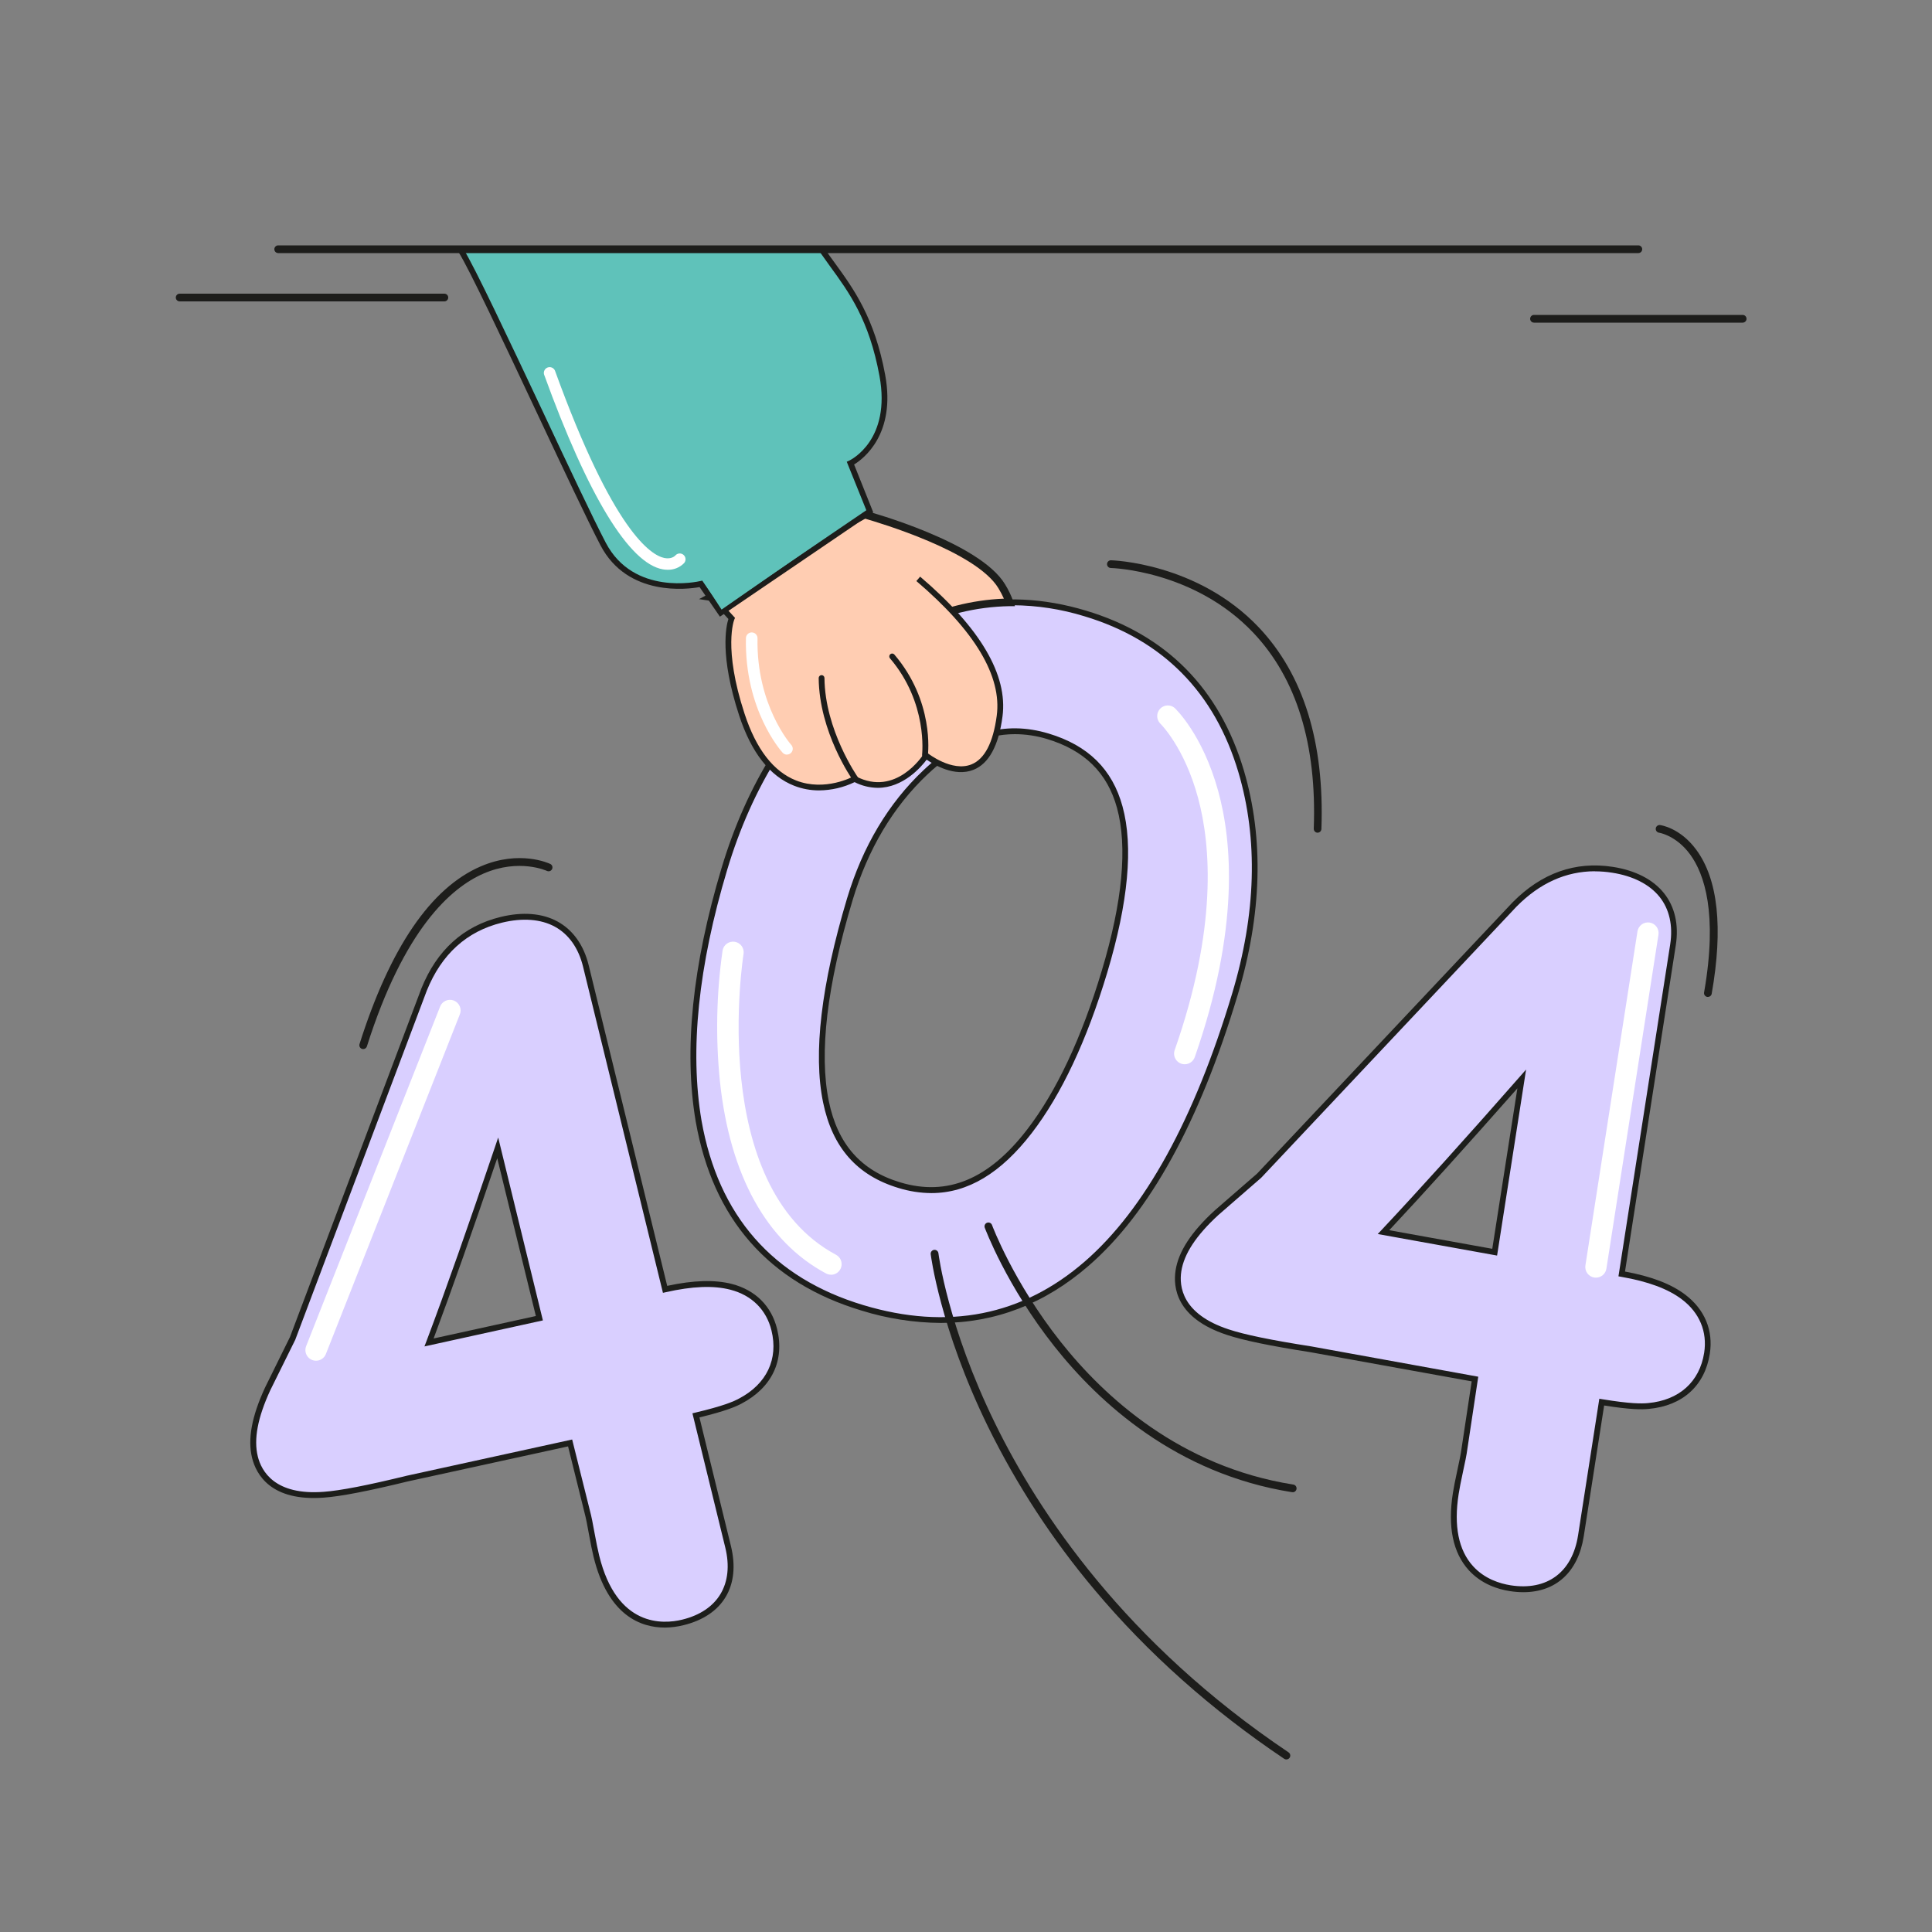 <svg width="1000" height="1000" viewBox="0 0 1000 1000" fill="none" xmlns="http://www.w3.org/2000/svg">
<rect x="0" y="0" width="1000" height="1000" fill="#808080" stroke="none"/>
<path d="M561.66 317.5C518.08 304.4 477.24 313.76 440.24 345.33C409.89 371.44 387.93 406.53 374.98 449.62C359.92 499.75 355.42 543.62 361.62 580.22C370.42 630.12 398.97 662.66 446.47 676.93C490.66 690.21 529.7 682.51 562.47 654.03C593.73 626.9 619.53 580.03 639.17 514.65C651.67 473.07 652.75 434.25 642.4 399.24C630 357.36 602.81 329.86 561.66 317.5ZM465.54 613.5C444.63 607.22 432.2 593.1 427.54 570.33C422.38 545.24 426.54 509.95 439.91 465.45C447.91 438.83 461.09 416.72 479.09 399.74C499.45 380.55 520.14 374.47 542.34 381.14C562.28 387.14 574.47 399.14 579.59 417.81C585.19 438.26 582.53 466.91 571.7 502.96C561.18 537.96 548.11 565.76 532.84 585.61C512.61 611.88 490.6 621 465.54 613.47V613.5Z" fill="#D9CFFF"/>
<path d="M486.93 684.75C473.048 684.639 459.257 682.489 446 678.37C397.91 663.92 369 630.98 360.1 580.48C353.86 543.72 358.38 499.55 373.51 449.19C386.51 405.82 408.65 370.49 439.22 344.19C476.63 312.26 517.95 302.8 562.06 316.05C603.72 328.57 631.23 356.41 643.83 398.81C654.26 434.1 653.18 473.21 640.6 515.07C620.92 580.71 595 627.84 563.48 655.16C540.79 674.86 515.15 684.75 486.93 684.75ZM524.24 313.27C494.92 313.27 467.12 324.37 441.24 346.48C411.11 372.39 389.31 407.24 376.44 450.05C361.42 500 356.94 543.67 363.1 580C371.79 629.28 399.98 661.43 446.9 675.53C490.57 688.65 529.13 681.05 561.51 652.93C592.51 625.99 618.21 579.33 637.76 514.25C650.17 472.96 651.26 434.42 640.99 399.7C628.7 358.34 601.86 331.17 561.23 318.96C549.244 315.267 536.782 313.349 524.24 313.27ZM482.09 617.54C476.325 617.502 470.597 616.615 465.09 614.91C443.61 608.45 430.83 593.96 426.03 570.6C420.82 545.26 425.03 509.73 438.44 464.99C446.51 438.12 459.83 415.79 478.02 398.62C498.83 379 520 372.83 542.75 379.67C563.23 385.82 575.75 398.16 581.01 417.39C586.69 438.11 584.01 467.04 573.11 503.39C562.54 538.56 549.39 566.52 534.01 586.51C518 607.27 500.93 617.53 482.09 617.54ZM525.3 380C509.77 380 494.86 386.88 480.1 400.79C462.29 417.59 449.25 439.48 441.33 465.84C428 510.11 423.88 545.15 429 570C433.55 592.18 445.65 605.93 466 612C490.39 619.33 511.87 610.37 531.66 584.62C546.82 564.92 559.81 537.28 570.27 502.46C581.02 466.68 583.67 438.31 578.15 418.14C573.15 399.99 561.32 388.34 541.92 382.5C536.533 380.856 530.933 380.014 525.3 380Z" fill="#1D1E1B"/>
<path d="M613.2 550.86C612.321 550.86 611.456 550.649 610.675 550.246C609.894 549.843 609.222 549.258 608.714 548.541C608.205 547.824 607.876 546.996 607.754 546.126C607.632 545.256 607.719 544.369 608.01 543.54C630.09 480.54 626.79 437.82 620.14 413.09C612.99 386.52 600.54 374.49 600.42 374.37C599.475 373.348 598.952 372.007 598.958 370.615C598.963 369.223 599.495 367.885 600.448 366.871C601.4 365.856 602.702 365.24 604.09 365.147C605.479 365.054 606.851 365.491 607.93 366.37C608.52 366.92 622.42 380.11 630.5 409.32C637.79 435.66 641.6 480.97 618.39 547.22C618.006 548.288 617.302 549.211 616.372 549.863C615.443 550.515 614.335 550.863 613.2 550.86Z" fill="white"/>
<path d="M430.1 659.78C429.195 659.78 428.305 659.553 427.51 659.12C396.78 642.66 377.81 608.34 372.65 559.88C370.34 537.283 370.794 514.488 374 492C374.237 490.56 375.037 489.273 376.223 488.423C377.409 487.572 378.885 487.228 380.325 487.465C381.765 487.702 383.052 488.502 383.902 489.688C384.753 490.874 385.097 492.35 384.86 493.79C384.66 494.99 365.98 613.72 432.72 649.47C433.802 650.049 434.66 650.973 435.157 652.096C435.653 653.218 435.76 654.475 435.459 655.665C435.159 656.855 434.47 657.911 433.5 658.664C432.531 659.417 431.337 659.824 430.11 659.82L430.1 659.78Z" fill="white"/>
<path d="M668.94 772.33H668.62C608.95 762.85 568.92 726.13 545.84 697C520.84 665.48 509.84 635.76 509.71 635.46C509.527 634.961 509.55 634.41 509.773 633.929C509.996 633.447 510.401 633.073 510.9 632.89C511.399 632.707 511.95 632.73 512.431 632.953C512.913 633.176 513.287 633.581 513.47 634.08C513.58 634.38 524.47 663.59 549.06 694.61C571.68 723.15 610.9 759.11 669.25 768.38C669.513 768.4 669.769 768.472 670.004 768.592C670.238 768.711 670.448 768.875 670.619 769.075C670.79 769.275 670.92 769.507 671.002 769.758C671.084 770.008 671.115 770.272 671.095 770.535C671.075 770.798 671.003 771.054 670.883 771.289C670.764 771.523 670.6 771.732 670.4 771.904C670.2 772.075 669.968 772.205 669.717 772.287C669.467 772.369 669.203 772.4 668.94 772.38V772.33Z" fill="#1D1D1B"/>
<path d="M665.82 910.7C665.425 910.699 665.038 910.581 664.71 910.36C627.05 885.08 594 855.63 566.48 822.83C544.731 796.997 526.208 768.611 511.32 738.3C486.49 687.44 481.78 649.54 481.73 649.16C481.668 648.63 481.819 648.096 482.15 647.677C482.481 647.258 482.965 646.987 483.495 646.925C484.025 646.863 484.559 647.014 484.978 647.345C485.397 647.676 485.668 648.16 485.73 648.69C485.78 649.06 490.44 686.42 515.03 736.69C537.72 783.09 582.49 850.3 666.97 907.02C667.326 907.259 667.596 907.607 667.739 908.011C667.883 908.415 667.893 908.855 667.767 909.265C667.641 909.675 667.387 910.034 667.042 910.289C666.697 910.544 666.279 910.681 665.85 910.68L665.82 910.7Z" fill="#1D1D1B"/>
<path d="M682 431H681.93C681.667 430.991 681.409 430.93 681.17 430.821C680.931 430.712 680.715 430.557 680.536 430.365C680.357 430.173 680.217 429.947 680.125 429.701C680.033 429.455 679.991 429.193 680 428.93C681.62 385.3 671.1 351.19 648.75 327.55C618.14 295.19 575.39 294 575 294C574.47 294 573.961 293.789 573.586 293.414C573.211 293.039 573 292.53 573 292C573 291.47 573.211 290.961 573.586 290.586C573.961 290.211 574.47 290 575 290C575.44 290 619.79 291.18 651.58 324.76C674.72 349.21 685.58 384.31 683.96 429.07C683.942 429.581 683.729 430.066 683.365 430.425C683 430.784 682.512 430.99 682 431Z" fill="#1D1D1B"/>
<path d="M522.54 311.78C521.487 308.877 520.147 306.087 518.54 303.45C505.68 282.1 447.65 266.36 447.65 266.36L368.09 309L471.68 324.3C487.472 316.345 504.859 312.064 522.54 311.78Z" fill="#FFCDB2"/>
<path d="M472 326.38L471.38 326.29L361.81 310.11L447.37 264.22L448.14 264.43C450.54 265.08 507.08 280.63 520.21 302.43C521.905 305.181 523.319 308.096 524.43 311.13L525.35 313.75H522.57C505.19 314.052 488.101 318.262 472.57 326.07L472 326.38ZM374.35 307.91L471.35 322.24C486.396 314.779 502.841 310.561 519.62 309.86C518.784 308.012 517.839 306.216 516.79 304.48C505.26 285.35 454.68 270.48 447.85 268.48L374.35 307.91Z" fill="#1D1E1B"/>
<path d="M369.49 309.94L378.68 320.04C378.68 320.04 372.4 334.58 383.96 369.85C402.24 425.58 442.37 403.12 442.37 403.12C464.37 414.55 479.37 391.05 479.37 391.05C479.37 391.05 511.32 416.55 517.44 370.64C520.94 344.38 497.06 318.08 475.33 299.58" fill="#FFCDB2"/>
<path d="M424 409.11C419.585 409.128 415.206 408.317 411.09 406.72C398.48 401.81 388.89 389.56 382.58 370.31C372.45 339.42 375.81 324.17 377.01 320.38L368.38 311L370.6 309L380.44 319.81L380.06 320.7C380 320.84 374.2 335.33 385.39 369.45C391.39 387.78 400.39 399.4 412.1 403.99C427.1 409.83 441.5 401.99 441.64 401.88L442.34 401.49L443.06 401.86C463.65 412.53 477.48 391.23 478.06 390.32L478.96 388.91L480.26 389.91C480.39 390.01 492.75 399.7 502.81 395.65C509.64 392.89 514.05 384.42 515.91 370.47C518.64 350.03 504.64 326.58 474.31 300.75L476.26 298.47C507.41 325 521.75 349.35 518.89 370.86C516.89 385.98 511.84 395.25 503.89 398.44C494.15 402.35 483.3 395.76 479.64 393.19C476.78 397 467.53 407.77 454.34 407.78C450.165 407.74 446.057 406.731 442.34 404.83C436.618 407.594 430.354 409.056 424 409.11Z" fill="#1D1E1B"/>
<path d="M478.76 392.34H478.57C478.176 392.288 477.818 392.082 477.575 391.767C477.331 391.453 477.222 391.055 477.27 390.66C477.27 390.39 480.42 363.84 460.58 340.66C460.353 340.355 460.251 339.976 460.293 339.599C460.335 339.222 460.518 338.875 460.806 338.627C461.094 338.38 461.465 338.251 461.844 338.266C462.224 338.282 462.583 338.44 462.85 338.71C483.59 362.95 480.39 389.92 480.25 391.05C480.199 391.409 480.02 391.737 479.746 391.974C479.473 392.211 479.122 392.341 478.76 392.34Z" fill="#1D1D1B"/>
<path d="M442.74 404.6C442.5 404.601 442.263 404.543 442.05 404.432C441.838 404.32 441.656 404.158 441.52 403.96C440.8 402.96 424 378.86 423.75 350.96C423.747 350.561 423.903 350.178 424.182 349.893C424.461 349.608 424.841 349.445 425.24 349.44C425.636 349.44 426.016 349.597 426.297 349.876C426.578 350.155 426.737 350.534 426.74 350.93C426.98 377.93 443.79 401.93 443.96 402.2C444.116 402.426 444.208 402.69 444.226 402.964C444.243 403.238 444.186 403.512 444.059 403.756C443.933 403.999 443.742 404.204 443.508 404.348C443.274 404.491 443.005 404.568 442.73 404.57L442.74 404.6Z" fill="#1D1D1B"/>
<path d="M407.3 390.6C406.882 390.596 406.47 390.506 406.09 390.333C405.709 390.161 405.369 389.911 405.09 389.6C404.28 388.71 385.33 367.44 386.09 330.28C386.098 329.886 386.183 329.497 386.341 329.136C386.499 328.776 386.727 328.449 387.011 328.176C387.585 327.625 388.354 327.324 389.15 327.34C389.544 327.348 389.933 327.433 390.294 327.591C390.655 327.749 390.981 327.977 391.254 328.261C391.527 328.545 391.741 328.88 391.885 329.247C392.028 329.614 392.098 330.006 392.09 330.4C391.41 365.06 409.38 385.4 409.56 385.56C409.946 385.991 410.199 386.525 410.288 387.097C410.377 387.668 410.3 388.254 410.064 388.782C409.828 389.31 409.445 389.759 408.96 390.075C408.475 390.39 407.909 390.559 407.33 390.56L407.3 390.6Z" fill="white"/>
<path d="M238.5 129.5C248.74 145.74 296.98 252.61 312.16 281.59C327.34 310.57 362.78 302.21 362.78 302.21L373 317.1L450.15 264.66L440.15 239.8C440.15 239.8 463.03 229.11 456.65 194.39C450.27 159.67 436.45 145.5 425.45 129.5" fill="#5FC2BA"/>
<path d="M372.63 319.18L362.1 303.87C356.1 304.97 324.9 309.15 310.83 282.29C304.2 269.63 291.47 242.57 278 213.91C260.77 177.27 243 139.39 237.23 130.3L239.77 128.7C245.6 137.94 263.45 175.91 280.77 212.63C294.22 241.26 306.94 268.3 313.54 280.9C327.99 308.49 361.09 301.08 362.49 300.75L363.49 300.52L373.49 315.02L448.41 264.1L438.28 239L439.57 238.4C440.46 237.99 461.31 227.71 455.22 194.62C449.89 165.62 439.58 151.49 429.61 137.8C427.75 135.24 425.99 132.8 424.26 130.31L426.74 128.61C428.44 131.09 430.19 133.49 432.04 136.03C441.73 149.35 452.72 164.44 458.17 194.08C463.81 224.74 446.91 237.47 442.08 240.42L452 265.22L372.63 319.18Z" fill="#1D1D1B"/>
<path d="M437.81 239.11C437.81 239.11 378.86 246.72 363.81 300.57L373.48 315.52L447.48 264.11L437.81 239.11Z" fill="#5FC2BA"/>
<path d="M431.71 192.05C436.205 192.05 439.85 188.406 439.85 183.91C439.85 179.414 436.205 175.77 431.71 175.77C427.214 175.77 423.57 179.414 423.57 183.91C423.57 188.406 427.214 192.05 431.71 192.05Z" fill="#5FC2BA"/>
<path d="M329.43 233.82C333.926 233.82 337.57 230.176 337.57 225.68C337.57 221.184 333.926 217.54 329.43 217.54C324.934 217.54 321.29 221.184 321.29 225.68C321.29 230.176 324.934 233.82 329.43 233.82Z" fill="#5FC2BA"/>
<path d="M351.79 168.58C356.286 168.58 359.93 164.936 359.93 160.44C359.93 155.944 356.286 152.3 351.79 152.3C347.294 152.3 343.65 155.944 343.65 160.44C343.65 164.936 347.294 168.58 351.79 168.58Z" fill="#5FC2BA"/>
<path d="M389.53 233.05C394.026 233.05 397.67 229.406 397.67 224.91C397.67 220.414 394.026 216.77 389.53 216.77C385.035 216.77 381.39 220.414 381.39 224.91C381.39 229.406 385.035 233.05 389.53 233.05Z" fill="#5FC2BA"/>
<path d="M345.53 294.91C344.705 294.908 343.882 294.834 343.07 294.69C325.66 291.63 304.41 256.75 281.6 193.82C281.399 193.089 281.482 192.309 281.833 191.638C282.184 190.966 282.776 190.451 283.49 190.198C284.204 189.945 284.988 189.971 285.684 190.272C286.379 190.573 286.935 191.126 287.24 191.82C317.45 275.16 336.92 287.39 343.89 288.82C347.57 289.56 349.36 287.73 349.55 287.52C350.064 286.918 350.794 286.544 351.583 286.478C352.371 286.413 353.154 286.661 353.76 287.17C354.064 287.424 354.315 287.736 354.498 288.088C354.682 288.44 354.793 288.825 354.827 289.22C354.86 289.615 354.815 290.013 354.694 290.391C354.572 290.768 354.377 291.118 354.12 291.42C353.01 292.568 351.673 293.472 350.193 294.073C348.714 294.674 347.126 294.959 345.53 294.91Z" fill="white"/>
<path d="M848 131H144C143.47 131 142.961 130.789 142.586 130.414C142.211 130.039 142 129.53 142 129C142 128.47 142.211 127.961 142.586 127.586C142.961 127.211 143.47 127 144 127H848C848.53 127 849.039 127.211 849.414 127.586C849.789 127.961 850 128.47 850 129C850 129.53 849.789 130.039 849.414 130.414C849.039 130.789 848.53 131 848 131Z" fill="#1D1D1B"/>
<path d="M230 156H93C92.47 156 91.961 155.789 91.586 155.414C91.211 155.039 91 154.53 91 154C91 153.47 91.211 152.961 91.586 152.586C91.961 152.211 92.47 152 93 152H230C230.53 152 231.039 152.211 231.414 152.586C231.789 152.961 232 153.47 232 154C232 154.53 231.789 155.039 231.414 155.414C231.039 155.789 230.53 156 230 156Z" fill="#1D1D1B"/>
<path d="M902 167H794C793.47 167 792.961 166.789 792.586 166.414C792.211 166.039 792 165.53 792 165C792 164.47 792.211 163.961 792.586 163.586C792.961 163.211 793.47 163 794 163H902C902.53 163 903.039 163.211 903.414 163.586C903.789 163.961 904 164.47 904 165C904 165.53 903.789 166.039 903.414 166.414C903.039 166.789 902.53 167 902 167Z" fill="#1D1D1B"/>
<path d="M378.41 666.1C369.48 663.78 358.28 664.2 344.24 667.38L303.24 500C298.24 479.58 281.85 470.67 259.41 476.17C240.77 480.73 227.35 492.87 219.52 512.24L151.52 692.68L138.63 718.68L138.49 718.98C131.8 733.46 129.64 744.98 131.9 754.23C133.9 762.38 141.2 775.74 167.6 773.71C176.26 773.09 190.41 770.35 210.85 765.35L295.12 746.92L304.52 784.6C304.77 785.6 305.28 788.02 306.32 793.7C307.24 798.77 308.02 802.63 308.73 805.51C318.18 844.09 343.21 842.37 353.53 839.84C373.01 835.07 381.75 820.44 376.91 800.69L360.26 732.69C374.63 729.29 380.16 726.95 383.33 725.24C398.25 717.35 404.62 703.91 400.81 688.37C398 677 390.06 669.12 378.41 666.1ZM257.63 594.1L279.22 682.26L222.1 694.85C232.08 668.27 244 634.57 257.63 594.14V594.1Z" fill="#D9CFFF"/>
<path d="M344.15 842.43C331.74 842.43 314.71 836.33 307.23 805.8C306.52 802.91 305.73 799.01 304.8 793.91C303.8 788.25 303.27 785.91 303.03 784.91L294.03 748.65L211.18 766.76C190.69 771.76 176.46 774.53 167.72 775.16C140.21 777.28 132.57 763.16 130.46 754.53C128.11 744.96 130.3 733.11 137.14 718.3L137.29 717.98L150.11 692L218.11 511.63C226.11 491.75 239.91 479.32 259.04 474.63C270.42 471.84 280.63 472.63 288.57 476.97C296.51 481.31 302.13 489.12 304.69 499.56L345.34 665.56C358.96 662.62 369.91 662.31 378.78 664.56C390.99 667.72 399.31 676 402.22 687.87C406.22 704.12 399.55 718.17 383.98 726.41C380.98 728.04 375.74 730.33 362.03 733.65L378.32 800.18C383.38 820.84 374.23 836.18 353.84 841.18C350.671 841.98 347.418 842.4 344.15 842.43ZM296.15 745.09L305.91 784.18C306.16 785.18 306.68 787.64 307.72 793.38C308.64 798.38 309.42 802.25 310.12 805.09C319.24 842.35 343.22 840.75 353.12 838.32C371.68 833.78 380.01 819.82 375.4 800.99L358.4 731.52L359.88 731.17C374.35 727.75 379.61 725.46 382.58 723.86C396.85 716.31 402.94 703.48 399.32 688.67C396.68 677.92 389.13 670.42 378.04 667.55C369.33 665.29 358.38 665.72 344.57 668.85L343.14 669.17L301.78 500.31C299.43 490.71 294.37 483.56 287.15 479.63C279.93 475.7 270.41 474.97 259.76 477.58C241.62 482.02 228.55 493.85 220.91 512.75L152.91 693.23V693.29L139.91 719.57C133.38 733.71 131.25 744.92 133.43 753.81C135.31 761.5 142.25 774.1 167.56 772.16C176.14 771.54 190.2 768.81 210.56 763.83L296.15 745.09ZM219.69 696.91L220.69 694.32C230.69 667.81 242.59 633.95 256.21 593.66L257.86 588.78L281 683.44L219.69 696.91ZM257.37 599.51C244.86 636.4 233.8 667.75 224.44 692.79L277.36 681.17L257.37 599.51Z" fill="#1D1E1B"/>
<path d="M163.56 704.31C162.665 704.307 161.783 704.085 160.993 703.665C160.202 703.244 159.526 702.637 159.023 701.897C158.52 701.156 158.204 700.304 158.105 699.414C158.005 698.524 158.123 697.624 158.45 696.79L227.69 521.28C227.924 520.571 228.301 519.916 228.796 519.357C229.292 518.798 229.896 518.346 230.572 518.028C231.248 517.71 231.982 517.534 232.729 517.509C233.475 517.484 234.219 517.611 234.915 517.883C235.611 518.155 236.244 518.566 236.776 519.091C237.307 519.616 237.727 520.243 238.008 520.936C238.289 521.628 238.426 522.37 238.411 523.117C238.396 523.864 238.229 524.6 237.92 525.28L168.68 700.83C168.275 701.857 167.569 702.738 166.656 703.359C165.743 703.979 164.664 704.311 163.56 704.31Z" fill="white"/>
<path d="M188 543C187.797 542.999 187.595 542.969 187.4 542.91C187.149 542.831 186.916 542.704 186.714 542.535C186.513 542.367 186.346 542.16 186.225 541.927C186.103 541.694 186.028 541.439 186.005 541.177C185.982 540.915 186.011 540.651 186.09 540.4C201.89 490.51 222.98 459.58 248.79 448.45C268.98 439.74 284.23 446.89 284.87 447.2C285.332 447.44 285.683 447.85 285.848 448.344C286.012 448.838 285.977 449.377 285.751 449.846C285.524 450.315 285.123 450.677 284.634 450.855C284.145 451.033 283.605 451.013 283.13 450.8C282.99 450.74 268.75 444.14 250.25 452.17C233.31 459.53 209.09 481.01 189.91 541.6C189.782 542.006 189.528 542.361 189.185 542.613C188.841 542.865 188.426 543 188 543Z" fill="#1D1D1B"/>
<path d="M871.43 671.32C864.07 665.75 853.57 661.83 839.43 659.32L865.93 489C869.17 468.23 857.47 453.7 834.63 450.14C815.63 447.19 798.63 453.23 783.94 468.14L651.74 608.54L629.85 627.54L629.61 627.76C617.85 638.56 611.43 648.38 609.97 657.76C608.68 666.05 610.27 681.19 635.43 689.47C643.66 692.23 657.77 695.14 678.57 698.39L763.44 713.79L757.63 752.19C757.47 753.19 757.02 755.62 755.79 761.27C754.7 766.27 753.93 770.2 753.47 773.1C747.36 812.34 771.12 820.39 781.63 822.02C801.44 825.11 815.14 814.96 818.27 794.87L829.05 725.7C843.61 728.09 849.62 728.06 853.21 727.7C870.01 726.15 881.06 716.2 883.52 700.39C885.31 688.92 881 678.59 871.43 671.32ZM787.6 558.45L773.6 648.13L716.04 637.74C735.51 617 759.44 590.51 787.6 558.45Z" fill="#D9CFFF"/>
<path d="M788.49 824.12C786.112 824.113 783.738 823.919 781.39 823.54C775.39 822.61 766.82 819.97 760.21 812.71C752.04 803.71 749.27 790.35 751.99 772.91C752.44 770 753.23 766 754.32 760.99C755.55 755.37 755.99 752.99 756.15 751.99L761.74 714.99L678.3 699.9C657.46 696.65 643.3 693.72 634.95 690.9C608.75 682.27 607.12 666.29 608.48 657.53C610 647.79 616.58 637.69 628.59 626.65L628.85 626.42L650.7 607.42L782.85 467.12C797.91 451.85 815.4 445.67 834.85 448.7C846.42 450.51 855.54 455.18 861.21 462.22C866.88 469.26 869.05 478.65 867.39 489.22L841.1 658.15C854.8 660.67 865.02 664.59 872.33 670.15C882.33 677.76 886.88 688.6 885 700.68C882.43 717.21 870.89 727.68 853.35 729.25C849.93 729.59 844.21 729.7 830.3 727.48L819.75 795.16C816.86 813.67 805.38 824.11 788.49 824.12ZM825.49 450.96C810.55 451 797 457.07 785 469.2L652.78 609.62L630.6 628.91C619.13 639.46 612.86 649 611.45 658C610.23 665.82 611.79 680.12 635.9 688.06C644.05 690.79 658.08 693.68 678.8 696.91L765.14 712.58L759.14 752.42C758.98 753.42 758.53 755.9 757.28 761.6C756.2 766.6 755.43 770.49 754.99 773.34C752.41 789.84 754.93 802.4 762.46 810.66C768.46 817.27 776.35 819.66 781.89 820.55C800.78 823.49 813.83 813.81 816.81 794.65L827.81 723.98L829.3 724.23C843.95 726.64 849.7 726.55 853.07 726.23C869.14 724.75 879.7 715.23 882.07 700.23C883.77 689.3 879.68 679.47 870.55 672.56C863.38 667.12 853.11 663.31 839.16 660.88L837.71 660.63L864.48 488.85C866 479.09 864.08 470.54 858.92 464.14C853.76 457.74 845.26 453.39 834.43 451.71C831.467 451.238 828.471 451 825.47 451L825.49 450.96ZM774.89 649.88L713.11 638.73L715 636.73C734.36 616.11 758.41 589.45 786.49 557.47L789.9 553.59L774.89 649.88ZM719.08 636.76L772.4 646.38L785.4 563.31C759.57 592.58 737.3 617.26 719.06 636.76H719.08Z" fill="#1D1E1B"/>
<path d="M826 661.31C825.716 661.31 825.432 661.29 825.15 661.25C823.723 661.014 822.446 660.226 821.595 659.057C820.744 657.888 820.386 656.43 820.6 655L847.55 482.09C847.662 481.376 847.913 480.692 848.289 480.075C848.665 479.458 849.159 478.922 849.743 478.496C850.327 478.07 850.988 477.763 851.69 477.593C852.393 477.423 853.121 477.393 853.835 477.505C854.549 477.617 855.234 477.868 855.85 478.244C856.467 478.62 857.003 479.114 857.429 479.698C857.855 480.282 858.162 480.943 858.332 481.645C858.502 482.348 858.532 483.076 858.42 483.79L831.47 656.66C831.266 657.962 830.602 659.147 829.598 660.001C828.594 660.854 827.318 661.319 826 661.31Z" fill="white"/>
<path d="M884 516C883.887 516.01 883.773 516.01 883.66 516C883.138 515.91 882.673 515.616 882.367 515.182C882.061 514.749 881.94 514.212 882.03 513.69C889.21 472.69 882.09 452.24 874.85 442.32C867.61 432.4 858.85 431.02 858.74 431.01C858.215 430.94 857.74 430.665 857.417 430.245C857.095 429.826 856.952 429.295 857.02 428.77C857.09 428.247 857.363 427.773 857.781 427.451C858.199 427.129 858.727 426.985 859.25 427.05C859.67 427.1 869.64 428.49 877.97 439.81C889.26 455.12 891.97 480.21 885.97 514.37C885.884 514.829 885.639 515.243 885.28 515.541C884.92 515.839 884.467 516.001 884 516Z" fill="#1D1D1B"/>
</svg>
